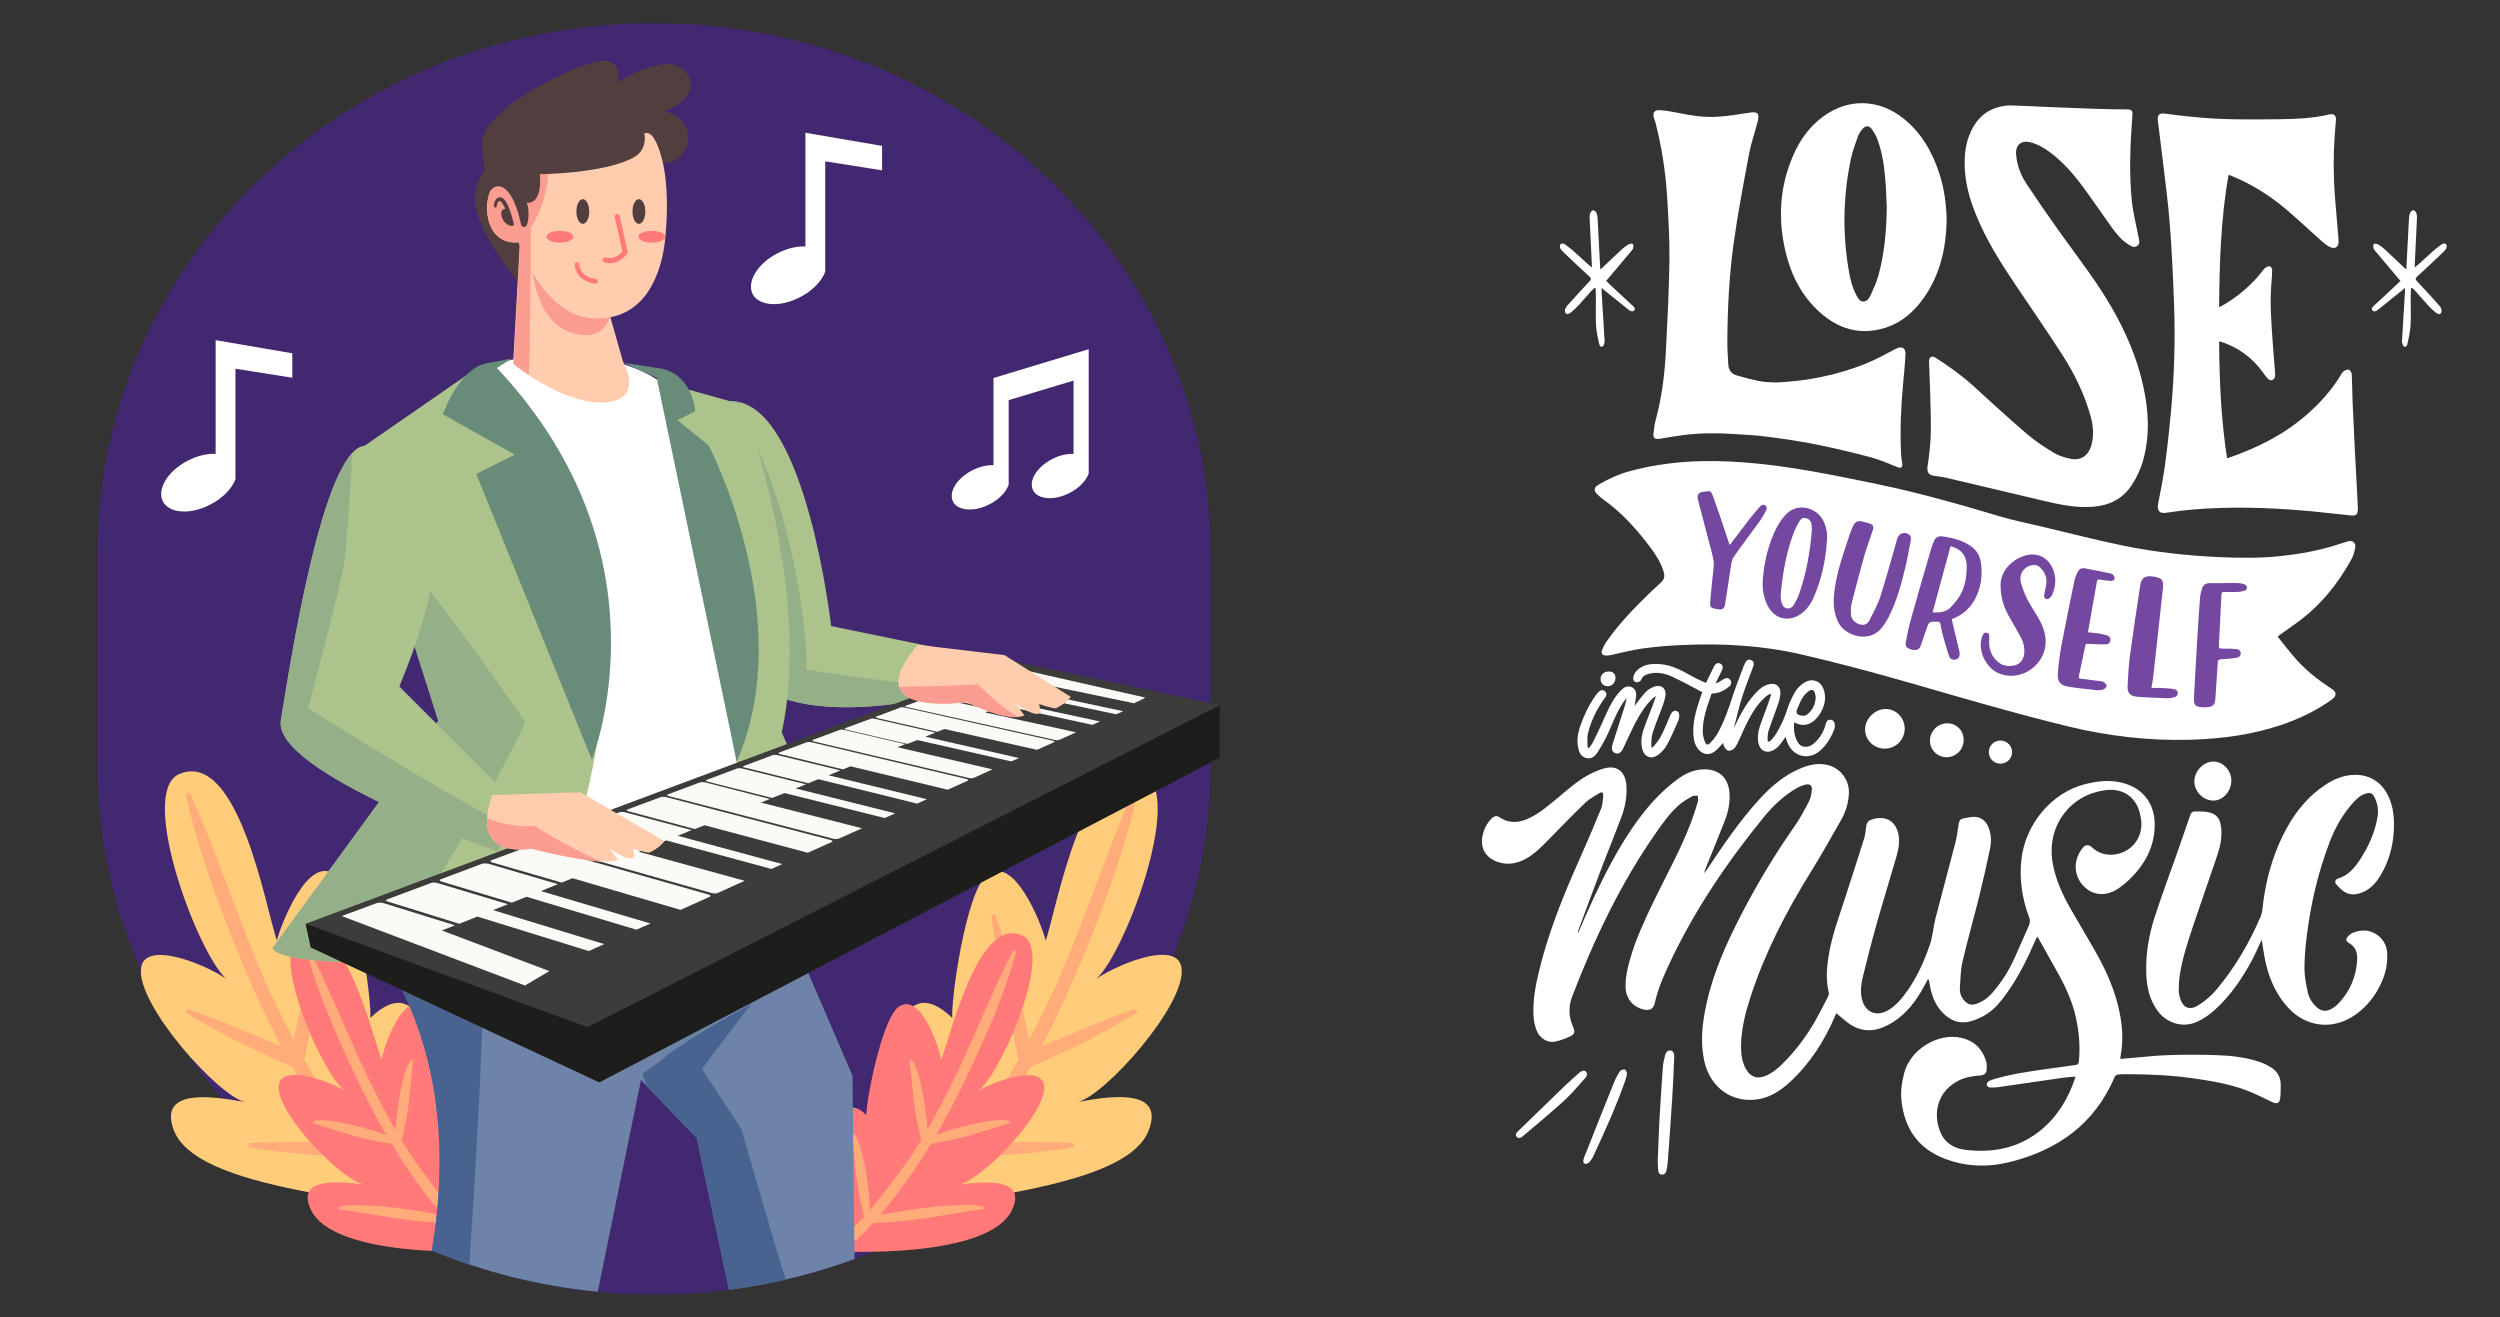 <svg width="315" height="166" viewBox="0 0 315 166" fill="none" xmlns="http://www.w3.org/2000/svg">
<rect x="0" y="0" width="315" height="166" fill="#333333" stroke="none"/>
<path d="M152.545 69.707C152.545 32.811 121.161 2.918 82.417 2.918C43.672 2.918 12.288 32.811 12.288 69.707V96.325C12.288 133.221 43.672 163.114 82.417 163.114C121.161 163.114 152.545 133.221 152.545 96.325C152.545 94.186 152.545 71.814 152.545 69.707Z" fill="#422771"/>
<path d="M108.484 154.523C114.028 150.892 141.587 150.924 144.764 142.365C146.839 136.82 139.123 138.247 135.751 138.863C139.09 138.182 149.433 126.672 148.882 122.004C148.428 118.145 139.966 121.842 137.793 123.592C141.23 121.517 149.53 99.859 144.051 97.525C136.594 94.348 133.092 114.741 131.763 118.502C131.212 116.395 127.775 107.544 124.338 110.267C121.647 112.439 119.767 126.381 119.994 128.261C113.185 121.712 111.532 133.805 112.666 138.863C113.736 143.532 102.259 154.134 108.484 154.523Z" fill="#FFCC7A"/>
<path d="M119.345 147.001C119.993 146.093 120.674 145.153 121.29 144.245C119.961 140.614 118.664 136.982 117.594 133.286C117.529 132.995 117.918 132.735 118.113 133.027C119.766 136.107 121.225 139.317 122.555 142.559C124.046 140.452 125.537 138.312 126.867 136.042C127.353 135.199 127.839 134.389 128.326 133.546C127.159 127.548 125.764 121.615 124.921 115.552C124.889 115.26 125.311 115.033 125.44 115.357C127.288 120.447 128.618 125.732 129.655 131.082C130.79 128.877 131.86 126.705 132.897 124.468C136.528 116.492 139.09 108.03 142.689 100.054C142.818 99.795 143.305 99.827 143.24 100.184C141.781 106.927 139.317 113.509 136.755 119.896C135.102 123.949 133.254 127.969 131.244 131.86C135.102 130.206 138.96 128.553 142.883 127.159C143.175 127.061 143.434 127.45 143.175 127.645C138.96 130.271 134.453 132.443 129.85 134.421C129.071 135.815 128.293 137.177 127.45 138.539C126.316 140.387 125.148 142.202 123.852 143.953C127.612 143.888 131.373 143.856 135.102 144.018C135.394 144.05 135.523 144.504 135.199 144.569C131.049 145.25 126.802 145.607 122.555 145.769C122.587 145.704 122.62 145.639 122.652 145.574C121.971 146.45 121.258 147.26 120.512 148.071C119.864 148.687 118.826 147.714 119.345 147.001Z" fill="#FFAC7A"/>
<path d="M105.663 157.667C105.663 157.667 124.792 158.737 127.581 152.318C129.396 148.168 123.398 148.946 120.804 149.27C123.431 148.881 131.795 140.484 131.568 136.885C131.374 133.902 124.727 136.399 123.009 137.631C125.732 136.172 132.963 119.896 128.877 117.918C123.268 115.162 119.767 130.66 118.6 133.481C118.275 131.827 115.973 124.921 113.218 126.867C111.078 128.423 109.068 139.057 109.165 140.516C104.204 135.199 100.216 153.226 105.663 157.667Z" fill="#FF7A79"/>
<path d="M108.873 153.29C107.738 148.46 107.9 148.006 107.349 142.883C108.063 142.429 109.392 147.13 109.619 152.447C111.045 150.794 112.569 148.751 114.028 146.774C114.774 145.769 115.422 144.731 116.071 143.661C115.001 139.057 115.163 138.538 114.612 133.545C115.293 133.092 116.525 137.404 116.849 142.364C117.627 140.97 118.373 139.576 119.118 138.149C122.231 132.184 124.533 125.829 127.613 119.831C127.71 119.636 128.099 119.701 128.034 119.928C126.64 125.051 124.5 129.979 122.231 134.777C120.934 137.566 119.507 140.322 117.984 142.98C122.814 141.262 127.418 140.646 127.289 141.489C122.425 142.948 122.004 143.304 117.303 144.115C116.362 145.671 115.39 147.195 114.352 148.654C113.347 150.048 112.18 151.572 110.883 153.096C117.984 151.702 124.468 151.442 123.982 152.318C117.076 153.388 116.395 153.712 109.975 154.133C109.392 154.782 108.776 155.43 108.16 156.014C107.382 156.792 106.15 156.792 105.307 156.079C106.247 155.884 107.479 154.814 108.873 153.29Z" fill="#FFAC7A"/>
<path d="M53.983 138.863C55.117 133.805 53.431 121.712 46.655 128.261C46.882 126.381 45.034 112.407 42.311 110.267C38.874 107.511 35.437 116.362 34.886 118.502C33.557 114.741 30.088 94.348 22.598 97.525C17.119 99.859 25.419 121.517 28.856 123.592C26.683 121.842 18.221 118.178 17.767 122.004C17.216 126.64 27.559 138.15 30.898 138.863C27.526 138.279 19.81 136.82 21.885 142.365C25.062 150.892 52.621 150.859 58.165 154.523C64.422 154.134 52.945 143.532 53.983 138.863Z" fill="#FFCC7A"/>
<path d="M46.169 148.071C45.424 147.26 44.711 146.45 44.03 145.574L44.127 145.769C39.88 145.607 35.632 145.282 31.482 144.569C31.158 144.537 31.288 144.05 31.58 144.018C35.308 143.856 39.069 143.888 42.83 143.953C41.533 142.202 40.366 140.387 39.231 138.539C38.421 137.177 37.642 135.815 36.832 134.421C32.228 132.443 27.721 130.271 23.507 127.645C23.215 127.483 23.507 127.061 23.798 127.159C27.721 128.553 31.58 130.206 35.438 131.86C33.428 127.969 31.58 123.981 29.926 119.896C27.332 113.509 24.901 106.927 23.442 100.184C23.377 99.827 23.896 99.795 23.993 100.054C27.624 108.03 30.186 116.492 33.784 124.468C34.822 126.705 35.892 128.909 37.026 131.082C38.064 125.732 39.393 120.447 41.241 115.357C41.339 115.033 41.792 115.26 41.76 115.552C40.917 121.615 39.523 127.548 38.356 133.546C38.842 134.389 39.328 135.199 39.815 136.042C41.144 138.312 42.603 140.452 44.127 142.559C45.424 139.317 46.915 136.075 48.569 133.027C48.731 132.703 49.152 132.995 49.087 133.286C47.985 137.015 46.688 140.614 45.391 144.245C46.04 145.153 46.721 146.093 47.337 147.001C47.855 147.714 46.818 148.687 46.169 148.071Z" fill="#FFAC7A"/>
<path d="M57.517 140.484C57.615 139.025 55.605 128.391 53.465 126.834C50.709 124.889 48.407 131.827 48.083 133.448C46.916 130.628 43.414 115.13 37.805 117.886C33.72 119.896 40.95 136.172 43.673 137.598C41.955 136.366 35.308 133.87 35.114 136.853C34.887 140.484 43.284 148.849 45.878 149.238C43.252 148.946 37.286 148.136 39.102 152.286C41.89 158.705 61.019 157.635 61.019 157.635C66.466 153.226 62.478 135.199 57.517 140.484Z" fill="#FF7A79"/>
<path d="M61.376 156.112C60.533 156.825 59.301 156.825 58.523 156.047C57.939 155.431 57.323 154.782 56.707 154.166C50.287 153.745 49.606 153.421 42.701 152.351C42.214 151.475 48.699 151.735 55.799 153.129C54.502 151.605 53.335 150.114 52.33 148.687C51.292 147.228 50.32 145.704 49.38 144.148C44.678 143.337 44.257 142.981 39.394 141.522C39.264 140.679 43.868 141.295 48.699 143.013C47.142 140.355 45.748 137.599 44.451 134.811C42.182 130.012 40.074 125.084 38.648 119.961C38.583 119.734 38.972 119.637 39.069 119.864C42.149 125.83 44.451 132.184 47.564 138.182C48.277 139.609 49.023 141.003 49.833 142.397C50.158 137.404 51.357 133.125 52.071 133.578C51.487 138.571 51.681 139.123 50.611 143.694C51.26 144.764 51.908 145.802 52.654 146.807C54.081 148.784 55.637 150.827 57.063 152.48C57.29 147.163 58.587 142.462 59.333 142.916C58.782 148.039 58.976 148.525 57.809 153.323C59.203 154.815 60.435 155.885 61.376 156.112Z" fill="#FFAC7A"/>
<path d="M111.143 18.384L101.481 16.73V17.378V30.477V31.061C100.444 30.996 99.179 31.287 97.98 31.903C95.451 33.2 94.056 35.502 94.835 37.059C95.645 38.582 98.336 38.744 100.8 37.448C102.389 36.637 103.556 35.405 103.978 34.238V20.329L111.143 21.464V18.384Z" fill="white"/>
<path d="M36.832 44.515L27.171 42.862V43.51V56.609V57.192C26.133 57.127 24.869 57.419 23.669 58.035C21.14 59.332 19.746 61.634 20.524 63.19C21.335 64.714 24.026 64.876 26.49 63.579C28.078 62.769 29.245 61.537 29.667 60.37V46.461L36.832 47.595V44.515Z" fill="white"/>
<path d="M125.181 47.628V48.114V58.165V58.619C124.371 58.586 123.431 58.781 122.49 59.267C120.545 60.272 119.475 62.023 120.091 63.223C120.707 64.39 122.782 64.52 124.663 63.547C125.895 62.931 126.77 61.991 127.094 61.083V50.416L135.265 47.952V56.738V57.192C134.454 57.16 133.514 57.354 132.574 57.841C130.628 58.846 129.558 60.597 130.174 61.796C130.79 62.963 132.865 63.093 134.746 62.12C135.978 61.504 136.853 60.564 137.177 59.656V47.336V46.688V43.997L125.181 47.628Z" fill="white"/>
<path d="M92.986 102.032L54.307 104.917L46.785 118.826C46.785 118.826 58.846 131.406 54.404 157.538C60.921 160.261 67.957 162.045 75.316 162.758L80.763 136.075L87.799 143.402L91.852 162.499C97.363 161.785 102.648 160.488 107.673 158.64L107.414 135.524L92.986 102.032Z" fill="#6D83A8"/>
<path d="M88.448 134.681C88.448 134.681 91.722 130.304 94.64 126.51C91.139 128.391 87.734 130.401 84.46 132.638C83.357 133.643 82.158 134.486 80.926 135.264C81.153 135.848 81.38 136.399 81.607 136.983L87.799 143.434L91.852 162.531C94.284 162.207 96.65 161.785 99.017 161.234C98.434 159.743 93.408 142.235 93.408 142.235L88.448 134.681Z" fill="#496391"/>
<path d="M59.138 159.321C59.624 151.929 60.078 144.537 60.435 137.177C60.694 131.698 60.889 126.251 61.051 120.771C61.148 117.238 61.343 113.671 61.148 110.137C61.083 109.878 61.018 109.586 60.953 109.327C60.305 107.803 59.851 106.214 59.559 104.561L54.307 104.95L46.785 118.859C46.785 118.859 58.846 131.438 54.404 157.57C55.928 158.186 57.517 158.77 59.138 159.321Z" fill="#496391"/>
<path d="M92.63 50.578C101.643 51.551 104.723 78.883 104.723 78.883L122.685 82.579L118.47 87.637C118.47 87.637 97.266 93.116 92.76 82.968C88.253 72.82 87.313 49.995 92.63 50.578Z" fill="#ACC38C"/>
<path d="M101.449 84.362C102.097 85.464 101.157 66.303 93.635 52.783C93.278 52.135 93.278 51.389 93.181 50.676C92.987 50.643 92.825 50.611 92.63 50.578C87.313 49.995 88.253 72.82 92.76 82.968C97.266 93.116 118.47 87.637 118.47 87.637L119.573 86.34C115.033 86.567 101.449 84.362 101.449 84.362Z" fill="#95AF88"/>
<path d="M78.753 46.85L93.7 51.032C93.7 51.032 102.421 74.7 98.498 92.273L108.646 115.519L76.386 120.998L69.124 52.361L78.753 46.85Z" fill="#ACC38C"/>
<path d="M69.448 44.742C80.439 44.612 84.103 48.925 84.103 48.925L94.802 106.798L54.664 108.678C54.664 108.678 56.901 91.397 56.739 90.651L47.92 56.446L61.083 46.266C63.742 45.391 66.595 44.775 69.448 44.742Z" fill="white"/>
<path d="M82.579 46.331L78.591 45.715L82.741 47.595L92.824 95.969C100.703 77.942 89.29 56.122 89.29 56.122L85.367 52.945L87.604 51.81C87.604 51.81 87.28 46.72 82.579 46.331Z" fill="#688B7A"/>
<path d="M59.592 46.72C59.592 46.72 91.3 65.655 66.951 120.156C33.978 122.976 34.367 119.41 34.367 119.41L55.247 90.814L44.548 57.128L59.592 46.72Z" fill="#ACC38C"/>
<path d="M48.309 121.225C50.546 117.756 52.848 114.287 55.053 110.818C59.105 104.399 62.964 97.849 66.206 91.008C66.076 90.846 65.979 90.652 65.849 90.49C61.861 84.751 57.744 79.077 53.496 73.501C51.486 70.972 49.444 68.475 47.336 66.043L55.215 90.846L34.367 119.41C34.367 119.41 34.141 121.452 48.309 121.225Z" fill="#95AF88"/>
<path d="M55.799 52.199L64.877 57.289L60.014 59.721L74.571 95.709C74.571 95.709 84.978 70.128 62.607 46.363L64.52 45.164C64.52 45.164 61.505 45.747 61.278 45.78C57.777 46.493 55.799 52.199 55.799 52.199Z" fill="#688B7A"/>
<path d="M59.917 24.187C59.074 29.083 66.952 37.48 66.952 37.48L71.556 36.183L74.02 17.281C73.988 17.314 61.278 16.471 59.917 24.187Z" fill="#523E3F"/>
<path d="M75.09 33.589L78.495 45.553C78.495 45.553 81.348 50.416 76.128 50.708C70.908 51 64.65 45.845 64.65 45.845L65.526 30.152C65.526 30.12 72.205 27.786 75.09 33.589Z" fill="#FFCCAE"/>
<path d="M76.905 35.599C74.83 31.449 69.026 29.439 66.886 29.795V29.828C66.886 29.828 66.043 41.013 72.917 42.148C78.461 43.056 76.905 35.599 76.905 35.599Z" fill="#FA9C90"/>
<path d="M65.364 30.542C65.364 30.542 68.25 39.847 74.864 40.106C81.478 40.398 83.358 34.141 83.78 30.412C84.201 26.684 84.882 15.336 78.495 14.428C72.108 13.553 64.035 21.334 62.381 23.052C60.598 24.933 60.89 30.963 65.364 30.542Z" fill="#FFCCAE"/>
<path d="M66.628 47.239C66.79 46.688 66.888 28.661 66.888 28.661C66.888 28.661 69.806 24.349 68.898 19.713C68.898 19.713 63.419 21.982 62.413 23.052C60.63 24.933 60.922 30.963 65.396 30.509C65.396 30.509 65.429 30.639 65.526 30.898L64.715 45.812C64.65 45.812 65.429 46.428 66.628 47.239Z" fill="#FA9C90"/>
<path d="M76.095 7.651C78.688 7.781 77.781 10.407 77.781 10.407C77.781 10.407 84.07 6.16 86.437 9.143C88.804 12.126 83.811 14.006 83.811 14.006C88.447 15.498 86.956 20.458 83.617 20.62C83.617 20.62 82.611 16.113 81.185 16.827C81.185 16.827 81.671 18.805 79.888 19.81C76.224 21.885 68.022 21.95 68.022 21.95C68.346 25.97 66.368 25.548 66.368 25.548C66.725 26.391 66.627 28.207 66.271 28.499C65.914 28.791 65.687 28.401 65.687 28.401C64.163 21.366 61.472 23.506 61.472 24.932C61.472 24.932 61.083 22.566 60.759 18.156C60.403 13.747 73.501 7.522 76.095 7.651Z" fill="#523E3F"/>
<path d="M80.504 28.207C80.952 28.207 81.314 27.51 81.314 26.651C81.314 25.791 80.952 25.094 80.504 25.094C80.056 25.094 79.693 25.791 79.693 26.651C79.693 27.51 80.056 28.207 80.504 28.207Z" fill="#523E3F"/>
<path d="M73.436 28.207C73.883 28.207 74.246 27.51 74.246 26.651C74.246 25.791 73.883 25.094 73.436 25.094C72.988 25.094 72.625 25.791 72.625 26.651C72.625 27.51 72.988 28.207 73.436 28.207Z" fill="#523E3F"/>
<path d="M78.072 27.202C78.039 27.04 77.877 26.942 77.683 26.975C77.521 27.007 77.423 27.169 77.456 27.364L78.428 31.676C78.364 31.773 78.201 31.936 78.039 32.065C77.748 32.292 77.359 32.519 76.84 32.519C76.678 32.519 76.516 32.487 76.321 32.454C76.159 32.422 75.997 32.519 75.932 32.681C75.9 32.843 75.997 33.005 76.159 33.07C76.386 33.135 76.613 33.167 76.84 33.167C77.553 33.167 78.104 32.843 78.461 32.551C78.817 32.26 79.012 31.968 79.044 31.936L79.109 31.838L78.072 27.202Z" fill="#FF7A79"/>
<path d="M75.025 35.113C74.506 35.08 74.149 34.918 73.857 34.756C73.436 34.497 73.241 34.14 73.112 33.848C73.047 33.686 73.014 33.556 73.014 33.459C73.014 33.427 73.014 33.362 73.014 33.362V33.329C73.014 33.167 72.852 33.038 72.69 33.038C72.528 33.038 72.398 33.2 72.398 33.362C72.398 33.394 72.431 33.913 72.787 34.464C72.95 34.756 73.209 35.048 73.598 35.275C73.955 35.502 74.441 35.664 75.025 35.729C75.187 35.729 75.349 35.631 75.349 35.437C75.316 35.275 75.219 35.145 75.025 35.113Z" fill="#FF7A79"/>
<path d="M62.575 26.002C62.608 25.808 62.64 25.613 62.737 25.484C62.77 25.419 62.802 25.386 62.835 25.354C62.867 25.322 62.9 25.322 62.932 25.322C62.965 25.322 63.029 25.354 63.127 25.419C63.256 25.549 63.451 25.84 63.678 26.294C63.678 26.294 63.159 26.327 63.159 26.813C63.127 27.721 63.84 28.499 64.585 28.466C64.683 28.466 64.748 28.337 64.748 28.207C64.456 26.975 64.164 26.165 63.872 25.646C63.743 25.386 63.581 25.192 63.451 25.062C63.321 24.933 63.159 24.868 62.965 24.868C62.835 24.868 62.737 24.9 62.64 24.965C62.511 25.062 62.413 25.224 62.348 25.386C62.284 25.549 62.251 25.743 62.219 25.905C62.219 26.002 62.284 26.132 62.413 26.132C62.478 26.197 62.575 26.132 62.575 26.002Z" fill="#523E3F"/>
<path d="M70.551 30.574C71.482 30.574 72.237 30.24 72.237 29.828C72.237 29.416 71.482 29.082 70.551 29.082C69.62 29.082 68.865 29.416 68.865 29.828C68.865 30.24 69.62 30.574 70.551 30.574Z" fill="#FF7A79"/>
<path d="M82.125 30.574C83.056 30.574 83.811 30.24 83.811 29.828C83.811 29.416 83.056 29.082 82.125 29.082C81.194 29.082 80.439 29.416 80.439 29.828C80.439 30.24 81.194 30.574 82.125 30.574Z" fill="#FF7A79"/>
<path d="M46.072 56.155C51.422 56.155 60.727 61.44 50.319 86.502L65.817 101.999L62.737 107.219C62.737 107.219 34.336 97.298 35.406 90.716C36.475 84.2 40.723 56.155 46.072 56.155Z" fill="#ACC38C"/>
<path d="M38.81 89.225C38.81 89.225 42.765 74.733 43.478 70.258C43.803 66.497 44.062 62.736 44.289 58.975C44.289 58.359 44.322 57.743 44.354 57.127C39.815 62.023 36.346 84.945 35.373 90.781C34.271 97.331 62.705 107.284 62.705 107.284L64.585 104.107C60.922 103.134 38.81 89.225 38.81 89.225Z" fill="#95AF88"/>
<path d="M38.518 116.395L39.166 119.377L75.511 136.367L153.712 95.45V88.836L127.321 83.227L38.518 116.395Z" fill="#3C3C3B"/>
<path d="M38.518 116.395L39.166 119.377L75.511 136.366L153.712 95.45V88.836L74.019 129.428L38.518 116.395Z" fill="#1D1D1B"/>
<path d="M126.964 84.102L124.402 85.075C124.305 85.108 124.402 85.172 124.597 85.237L131.73 86.729L132.443 86.437L142.883 88.609C142.883 88.609 144.342 87.928 144.309 87.896L127.58 84.102C127.32 84.07 127.061 84.07 126.964 84.102Z" fill="#FCFAF7"/>
<path d="M130.401 87.247L131.503 86.793L124.37 85.302C124.143 85.269 123.884 85.237 123.787 85.302L121.096 86.307C120.998 86.339 121.063 86.404 121.29 86.469L128.52 88.025L129.46 87.636L140.646 90.003L141.521 89.614L130.401 87.247Z" fill="#FCFAF7"/>
<path d="M128.294 88.09L121.064 86.534C120.837 86.501 120.578 86.469 120.448 86.534L117.66 87.571C117.53 87.603 117.627 87.701 117.854 87.733L125.182 89.322L126.316 88.868L137.632 91.332L138.604 90.91L127.321 88.479L128.294 88.09Z" fill="#FCFAF7"/>
<path d="M135.589 92.273L124.144 89.776L124.955 89.452L117.627 87.864C117.4 87.799 117.141 87.799 117.011 87.864L114.093 88.933C113.964 88.966 114.061 89.063 114.288 89.096L132.833 93.213C133.092 93.278 133.352 93.278 133.482 93.213L135.589 92.273Z" fill="#FCFAF7"/>
<path d="M130.661 94.478L132.833 93.505C132.93 93.44 132.833 93.375 132.574 93.31L114.028 89.16C113.801 89.096 113.509 89.096 113.412 89.16L110.397 90.295C110.267 90.328 110.365 90.425 110.591 90.49L118.113 92.208L118.989 91.852L130.661 94.478Z" fill="#FCFAF7"/>
<path d="M127.419 95.936L128.391 95.515L116.59 92.824L117.854 92.305L110.3 90.587C110.073 90.522 109.781 90.522 109.651 90.587L106.474 91.754C106.344 91.786 106.442 91.884 106.669 91.948L114.32 93.732L115.585 93.245L127.419 95.936Z" fill="#FCFAF7"/>
<path d="M102.616 93.44L122.004 98.012C122.263 98.077 122.588 98.077 122.685 98.012L125.052 96.942L113.088 94.153L114.061 93.764L106.409 91.981C106.182 91.916 105.89 91.916 105.761 91.981L102.454 93.213C102.292 93.311 102.356 93.408 102.616 93.44Z" fill="#FCFAF7"/>
<path d="M119.41 99.503L121.939 98.368C122.068 98.303 121.971 98.206 121.712 98.141L102.291 93.537C102.064 93.473 101.74 93.473 101.61 93.537L98.141 94.834C98.011 94.899 98.076 94.964 98.335 95.029L106.214 96.942L107.154 96.553L119.41 99.503Z" fill="#FCFAF7"/>
<path d="M115.552 101.254L116.784 100.703L104.399 97.687L105.89 97.071L98.012 95.159C97.785 95.094 97.461 95.094 97.331 95.159L93.7 96.52C93.537 96.585 93.635 96.682 93.862 96.715L101.838 98.692L103.102 98.174L115.552 101.254Z" fill="#FCFAF7"/>
<path d="M111.467 103.07L112.796 102.486L100.249 99.341L101.546 98.822L93.537 96.844C93.278 96.78 92.986 96.78 92.824 96.844L89.031 98.271C88.869 98.336 88.933 98.433 89.193 98.498L97.298 100.541L98.855 99.925L111.467 103.07Z" fill="#FCFAF7"/>
<path d="M84.297 100.313L104.918 105.663C105.177 105.728 105.534 105.728 105.696 105.663L108.614 104.366L95.872 101.124L97.007 100.67L88.901 98.595C88.642 98.53 88.318 98.53 88.156 98.595L84.168 100.086C83.973 100.151 84.038 100.249 84.297 100.313Z" fill="#FCFAF7"/>
<path d="M101.773 107.446L104.821 106.084C104.983 106.019 104.886 105.89 104.594 105.825L83.974 100.443C83.714 100.378 83.39 100.378 83.228 100.443L79.045 101.999C78.883 102.064 78.948 102.161 79.207 102.226L87.54 104.463L88.772 103.977L101.773 107.446Z" fill="#FCFAF7"/>
<path d="M97.201 109.489L98.562 108.873L85.399 105.307L87.15 104.593L78.785 102.356C78.526 102.291 78.169 102.291 78.007 102.356L73.597 104.01C73.403 104.075 73.468 104.204 73.727 104.269L82.189 106.604L83.94 105.89L97.201 109.489Z" fill="#FCFAF7"/>
<path d="M68.021 106.409L89.614 112.504C89.906 112.601 90.295 112.601 90.457 112.504L93.829 110.98L80.471 107.317L81.833 106.765L73.338 104.431C73.079 104.366 72.722 104.366 72.528 104.431L67.891 106.182C67.697 106.214 67.762 106.344 68.021 106.409Z" fill="#FCFAF7"/>
<path d="M85.756 114.644L89.42 112.991C89.615 112.893 89.517 112.764 89.225 112.699L67.633 106.571C67.373 106.506 67.017 106.506 66.822 106.571L61.926 108.387C61.732 108.452 61.764 108.581 62.056 108.679L70.778 111.207L72.139 110.656L85.756 114.644Z" fill="#FCFAF7"/>
<path d="M80.18 117.141L81.963 116.362L68.151 112.277L70.291 111.402L61.57 108.841C61.31 108.776 60.921 108.776 60.727 108.841L55.539 110.786C55.312 110.851 55.377 110.98 55.636 111.078L64.488 113.736L66.336 112.991L80.18 117.141Z" fill="#FCFAF7"/>
<path d="M74.182 119.832L76.127 118.956L62.121 114.676L64.001 113.931L55.15 111.272C54.891 111.175 54.502 111.175 54.275 111.272L48.795 113.315C48.569 113.412 48.601 113.542 48.893 113.607L57.873 116.395L60.143 115.487L74.182 119.832Z" fill="#FCFAF7"/>
<path d="M57.322 116.589L48.341 113.8C48.082 113.703 47.66 113.703 47.434 113.8L43.057 115.422L66.141 124.175L69.221 122.36L55.669 117.237L57.322 116.589Z" fill="#FCFAF7"/>
<path d="M126.576 82.546L115.649 81.249C107.674 90.555 121.777 88.447 121.777 88.447C121.777 88.447 127.062 91.106 129.072 90.133L128.002 88.707C128.002 88.707 130.661 90.619 131.147 89.712L130.92 88.707C130.92 88.707 132.801 89.355 133.06 89.225C133.903 88.836 134.584 88.285 134.908 87.799L126.576 82.546Z" fill="#FFCCAE"/>
<path d="M123.43 86.437C123.365 86.372 123.3 86.307 123.268 86.242C120.091 86.437 116.913 86.437 113.736 86.534C113.606 86.534 113.444 86.534 113.314 86.534C114.222 89.582 121.809 88.479 121.809 88.479C121.809 88.479 125.991 90.587 128.326 90.36C126.51 89.29 124.889 87.896 123.43 86.437Z" fill="#FA9C90"/>
<path d="M62.024 100.183L73.144 99.827L83.714 105.987C83.39 106.473 82.677 107.024 81.866 107.413C81.607 107.543 79.726 106.895 79.726 106.895L79.953 107.9C79.467 108.808 76.808 106.895 76.808 106.895L77.878 108.321C75.868 109.294 66.952 106.927 66.952 106.927C66.952 106.927 59.041 108.516 62.024 100.183Z" fill="#FFCCAE"/>
<path d="M68.216 104.625C67.957 104.463 67.73 104.301 67.503 104.107C65.752 104.171 64.001 103.977 62.412 103.491C62.023 103.361 61.699 103.199 61.375 103.037C61.018 108.127 66.951 106.927 66.951 106.927C66.951 106.927 72.366 108.354 75.705 108.548C73.144 107.414 70.647 106.084 68.216 104.625Z" fill="#FA9C90"/>
<g clip-path="url(#clip0_2756_150)">
<path d="M200.585 33.697C200.559 33.116 200.54 32.626 200.516 32.137C200.444 30.66 200.368 29.184 200.303 27.707C200.291 27.44 200.277 27.157 200.349 26.906C200.399 26.735 200.592 26.495 200.731 26.488C200.877 26.481 201.109 26.686 201.172 26.848C201.275 27.117 201.294 27.426 201.31 27.72C201.417 29.679 201.514 31.638 201.615 33.598C201.62 33.687 201.632 33.775 201.65 33.952C201.809 33.81 201.914 33.72 202.015 33.625C202.825 32.858 203.627 32.083 204.449 31.329C204.694 31.104 204.98 30.915 205.274 30.757C205.401 30.689 205.684 30.68 205.738 30.756C205.824 30.877 205.808 31.099 205.773 31.264C205.744 31.399 205.635 31.524 205.541 31.636C204.626 32.728 203.707 33.816 202.788 34.904C202.66 35.056 202.529 35.205 202.367 35.394C202.818 35.819 203.243 36.225 203.673 36.625C204.333 37.238 204.999 37.844 205.655 38.461C205.835 38.63 206.115 38.838 205.913 39.096C205.709 39.355 205.404 39.192 205.193 39.025C204.183 38.224 203.185 37.408 202.183 36.597C202.084 36.516 201.989 36.43 201.805 36.272C201.805 36.524 201.798 36.664 201.806 36.804C201.922 38.722 202.04 40.639 202.156 42.557C202.168 42.758 202.207 42.967 202.168 43.159C202.129 43.346 202.043 43.623 201.912 43.669C201.623 43.77 201.522 43.472 201.477 43.261C201.337 42.606 201.19 41.948 201.124 41.283C200.994 39.959 201.15 37.73 201.049 36.404C201.045 36.356 201.021 36.31 201.006 36.263C200.951 36.217 200.722 36.441 200.613 36.549C199.965 37.193 197.852 39.936 197.364 39.541C197.085 39.315 197.132 38.896 197.517 38.462C198.428 37.438 199.356 36.429 200.293 35.429C200.511 35.196 200.51 35.069 200.272 34.851C199.211 33.88 198.167 32.892 197.123 31.902C196.929 31.718 196.723 31.524 196.602 31.293C196.528 31.151 196.542 30.885 196.634 30.759C196.696 30.674 197.011 30.663 197.126 30.743C197.564 31.05 197.979 31.395 198.382 31.748C199.009 32.297 199.619 32.866 200.238 33.424C200.323 33.501 200.418 33.567 200.585 33.697Z" fill="white"/>
<path d="M304.246 33.697C304.271 33.116 304.291 32.626 304.315 32.137C304.386 30.66 304.463 29.184 304.528 27.707C304.54 27.44 304.554 27.157 304.481 26.906C304.431 26.735 304.239 26.495 304.1 26.488C303.953 26.481 303.721 26.686 303.659 26.848C303.555 27.117 303.536 27.426 303.52 27.72C303.413 29.679 303.317 31.638 303.216 33.598C303.211 33.687 303.198 33.775 303.181 33.952C303.022 33.81 302.917 33.72 302.816 33.625C302.005 32.858 301.203 32.083 300.382 31.329C300.137 31.104 299.851 30.915 299.557 30.757C299.429 30.689 299.147 30.68 299.093 30.756C299.007 30.877 299.022 31.099 299.058 31.264C299.087 31.399 299.195 31.524 299.29 31.636C300.205 32.728 301.124 33.816 302.043 34.904C302.171 35.056 302.302 35.205 302.464 35.394C302.013 35.819 301.588 36.225 301.158 36.625C300.498 37.238 299.831 37.844 299.176 38.461C298.996 38.63 298.716 38.838 298.918 39.096C299.122 39.355 299.427 39.192 299.637 39.025C300.647 38.224 301.645 37.408 302.647 36.597C302.747 36.516 302.842 36.43 303.026 36.272C303.026 36.524 303.033 36.664 303.025 36.804C302.909 38.722 302.791 40.639 302.675 42.557C302.662 42.758 302.623 42.967 302.663 43.159C302.701 43.346 302.787 43.623 302.919 43.669C303.208 43.77 303.309 43.472 303.354 43.261C303.494 42.606 303.641 41.948 303.706 41.283C303.837 39.959 303.681 37.73 303.782 36.404C303.786 36.356 303.81 36.31 303.825 36.263C303.88 36.217 304.109 36.441 304.218 36.549C304.866 37.193 306.978 39.936 307.467 39.541C307.745 39.315 307.699 38.896 307.313 38.462C306.403 37.438 305.475 36.429 304.537 35.429C304.319 35.196 304.321 35.069 304.559 34.851C305.62 33.88 306.664 32.892 307.708 31.902C307.902 31.718 308.108 31.524 308.228 31.293C308.303 31.151 308.288 30.885 308.197 30.759C308.134 30.674 307.82 30.663 307.705 30.743C307.266 31.05 306.852 31.395 306.448 31.748C305.822 32.297 305.212 32.866 304.593 33.424C304.507 33.501 304.412 33.567 304.246 33.697Z" fill="white"/>
<path d="M209.085 141.158C209.237 138.749 209.356 136.661 209.507 134.575C209.545 134.057 209.658 133.54 209.782 133.033C209.907 132.524 210.145 132.323 210.469 132.358C210.783 132.391 210.969 132.662 210.949 133.174C210.885 134.817 210.821 136.461 210.717 138.102C210.545 140.825 210.346 143.547 210.15 146.269C210.12 146.674 210.059 147.08 209.978 147.479C209.922 147.756 209.759 148.002 209.424 148C209.069 147.997 208.952 147.718 208.928 147.445C208.886 146.976 208.864 146.503 208.881 146.033C208.943 144.301 209.025 142.568 209.085 141.158Z" fill="white"/>
<path d="M204.847 134.867C204.992 135.054 205.026 135.301 204.965 135.526C204.896 135.778 204.835 136.004 204.757 136.225C203.615 139.465 202.187 142.596 200.738 145.72C200.657 145.893 200.205 146.782 199.704 146.639C199.204 146.497 199.774 145.404 199.863 145.178C201.021 142.258 202.176 139.338 203.35 136.425C203.55 135.928 203.806 135.445 204.099 134.992C204.196 134.843 204.511 134.723 204.694 134.755C204.751 134.764 204.801 134.808 204.847 134.867Z" fill="white"/>
<path d="M199.964 135.413C199.918 135.631 199.787 135.781 199.626 135.958C198.785 136.884 197.989 137.858 197.063 138.701C195.407 140.208 193.672 141.637 191.961 143.089C191.73 143.286 191.441 143.567 191.127 143.258C190.814 142.949 191.119 142.682 191.335 142.471C193.282 140.571 195.236 138.677 197.198 136.791C197.782 136.229 198.397 135.695 199.007 135.158C199.121 135.057 199.27 134.975 199.419 134.931C199.716 134.842 199.961 135.028 199.964 135.413Z" fill="white"/>
<path d="M239.993 91.818C239.989 93.206 238.866 94.328 237.477 94.33C236.105 94.332 234.989 93.234 234.998 91.892C235.008 90.548 236.254 89.324 237.606 89.332C238.926 89.339 239.997 90.455 239.993 91.818Z" fill="white"/>
<path d="M247.421 93.212C247.423 94.433 246.464 95.412 245.27 95.409C244.102 95.406 243.167 94.471 243.172 93.312C243.177 92.13 244.176 91.138 245.362 91.135C246.516 91.132 247.42 92.045 247.421 93.212Z" fill="white"/>
<path d="M252.045 96.222C251.231 96.218 250.586 95.568 250.591 94.756C250.596 93.943 251.246 93.306 252.064 93.31C252.873 93.314 253.529 93.974 253.522 94.776C253.516 95.585 252.861 96.226 252.045 96.222Z" fill="white"/>
<path d="M286.99 80.228C287.657 81.054 288.299 81.878 288.97 82.677C290.34 84.308 291.983 85.622 293.767 86.771C294.45 87.211 294.454 87.688 293.774 88.172C291.989 89.441 290.054 90.404 287.988 91.147C284.071 92.555 280.025 93.098 275.886 93.209C270.678 93.349 265.576 92.744 260.512 91.51C253.838 89.883 247.257 87.943 240.66 86.047C236.117 84.742 231.545 83.518 226.941 82.453C222.046 81.32 217.047 81.051 212.031 81.267C210.341 81.34 208.649 81.48 206.974 81.706C205.647 81.886 204.344 82.246 203.029 82.521C202.82 82.565 202.604 82.595 202.391 82.601C201.927 82.613 201.692 82.33 201.861 81.902C202.017 81.507 202.222 81.119 202.467 80.772C203.782 78.91 205.308 77.229 206.929 75.633C207.705 74.87 208.483 74.106 209.292 73.379C209.702 73.009 209.778 72.609 209.639 72.113C209.31 70.939 208.661 69.933 207.943 68.974C206.244 66.705 204.366 64.608 202.04 62.951C201.778 62.765 201.538 62.545 201.3 62.327C200.767 61.836 200.806 61.419 201.44 61.049C202.663 60.336 203.942 59.75 205.314 59.376C210.056 58.081 214.873 57.89 219.75 58.261C225.397 58.69 230.92 59.838 236.447 60.981C241.675 62.062 246.805 63.511 251.915 65.045C253.674 65.573 255.486 65.928 257.275 66.353C260.673 67.159 264.056 68.038 267.475 68.739C271.492 69.562 275.565 70.019 279.669 70.199C282.253 70.312 284.835 70.345 287.401 70.062C289.83 69.795 292.242 69.369 294.577 68.602C294.986 68.468 295.397 68.343 295.808 68.217C296.409 68.034 296.867 68.376 296.757 68.994C296.666 69.502 296.522 70.028 296.275 70.476C294.548 73.627 292.319 76.357 289.387 78.474C288.679 78.986 287.964 79.487 287.253 79.996C287.179 80.048 287.116 80.115 286.99 80.228Z" fill="white"/>
<path d="M245.914 78.026C246.226 79.328 246.529 80.58 246.826 81.833C246.869 82.015 246.912 82.202 246.917 82.388C246.927 82.75 246.766 83.018 246.396 83.101C246.037 83.182 245.747 83.056 245.604 82.711C245.481 82.414 245.4 82.1 245.308 81.792C245.142 81.239 244.971 80.687 244.824 80.129C244.694 79.638 244.578 79.141 244.49 78.641C244.448 78.407 244.363 78.333 244.127 78.331C243.038 78.324 243.042 78.319 242.699 79.356C242.479 80.019 242.257 80.681 242.015 81.337C241.816 81.876 241.501 82 240.841 81.844C240.284 81.712 240.033 81.439 240.13 80.916C240.304 79.967 240.497 79.017 240.758 78.088C241.609 75.048 242.491 72.016 243.369 68.984C243.45 68.702 243.589 68.437 243.695 68.162C243.878 67.681 244.254 67.519 244.725 67.582C245.96 67.748 247.161 68.047 248.218 68.736C249.023 69.26 249.498 70.025 249.614 70.993C249.813 72.639 249.581 74.211 248.749 75.664C248.156 76.701 247.29 77.444 246.185 77.904C246.087 77.945 245.992 77.991 245.914 78.026ZM243.505 77.169C244.324 77.186 245.159 77.18 245.795 76.513C246.144 76.146 246.475 75.754 246.761 75.337C247.568 74.162 247.79 72.809 247.806 71.427C247.821 70.009 247.107 69.156 245.767 68.821C245.015 71.597 244.263 74.373 243.505 77.169Z" fill="#7447A0"/>
<path d="M231.044 75.573C231.129 73.958 231.481 72.291 231.984 70.655C232.344 69.487 232.739 68.33 233.119 67.168C233.161 67.041 233.21 66.915 233.261 66.791C233.76 65.581 233.955 65.487 235.202 65.858C235.292 65.885 235.382 65.911 235.473 65.933C235.97 66.05 236.135 66.291 235.978 66.782C235.642 67.831 235.236 68.859 234.936 69.917C234.356 71.957 233.81 74.007 233.296 76.065C233.178 76.534 233.196 77.054 233.238 77.544C233.302 78.289 234.333 78.93 235.031 78.672C235.225 78.6 235.427 78.41 235.519 78.223C236.01 77.224 236.576 76.244 236.913 75.192C237.688 72.777 238.35 70.326 239.046 67.885C239.234 67.225 239.903 66.949 240.486 67.326C240.745 67.493 240.823 67.736 240.766 68.025C240.531 69.223 240.333 70.43 240.046 71.615C239.527 73.758 238.932 75.882 237.914 77.855C237.694 78.282 237.422 78.69 237.127 79.07C235.507 81.151 232.498 80.067 231.677 78.513C231.205 77.618 231.039 76.668 231.044 75.573Z" fill="#7447A0"/>
<path d="M230.199 68.06C230.021 70.692 229.505 73.014 228.542 75.228C228.151 76.129 227.607 76.919 226.756 77.458C225.277 78.396 223.617 77.962 222.78 76.422C222.145 75.255 222.015 73.986 222.137 72.705C222.344 70.525 222.866 68.412 223.873 66.456C224.193 65.834 224.621 65.236 225.113 64.74C226.523 63.32 228.946 63.921 229.777 65.692C230.164 66.518 230.27 67.387 230.199 68.06ZM228.293 66.814C228.284 66.653 228.293 66.328 228.24 66.013C228.173 65.622 227.919 65.37 227.523 65.284C227.134 65.201 226.873 65.395 226.698 65.715C226.491 66.091 226.277 66.466 226.117 66.863C225.109 69.365 224.664 71.997 224.386 74.662C224.346 75.043 224.368 75.447 224.449 75.822C224.531 76.204 224.73 76.576 225.17 76.656C225.604 76.736 225.891 76.447 226.083 76.118C226.319 75.716 226.529 75.288 226.684 74.848C227.579 72.299 228.061 69.664 228.293 66.814Z" fill="#7447A0"/>
<path d="M250.63 80.674C250.595 81.521 250.787 82.307 251.319 82.977C251.933 83.748 252.749 84.048 253.717 83.868C254.47 83.728 254.938 83.194 255.04 82.436C255.146 81.644 254.961 80.91 254.585 80.224C254.093 79.329 253.577 78.447 253.074 77.559C252.418 76.401 252.103 75.161 252.069 73.826C252.007 71.353 254.603 69.688 256.394 69.878C257.575 70.004 258.509 70.898 258.847 72.231C259.075 73.128 258.953 73.99 258.623 74.835C258.599 74.898 258.567 74.958 258.534 75.016C258.325 75.386 257.997 75.583 257.768 75.445C257.431 75.244 257.576 74.931 257.627 74.648C257.704 74.214 257.837 73.783 257.856 73.346C257.889 72.54 257.506 71.888 256.911 71.381C256.742 71.237 256.438 71.166 256.208 71.189C255.087 71.302 254.355 72.268 254.626 73.359C254.809 74.094 255.097 74.815 255.434 75.495C255.809 76.251 256.3 76.948 256.729 77.677C257.257 78.576 257.681 79.509 257.745 80.576C257.933 83.734 254.605 86.082 251.756 84.794C250.195 84.089 249.226 82.002 249.695 80.356C249.702 80.33 249.709 80.304 249.72 80.279C249.839 79.993 249.943 79.642 250.345 79.731C250.707 79.811 250.651 80.152 250.647 80.432C250.646 80.513 250.636 80.593 250.63 80.674Z" fill="#7447A0"/>
<path d="M263.096 79.67C263.535 79.715 263.96 79.742 264.38 79.807C264.75 79.864 265.12 79.942 265.476 80.054C265.769 80.146 265.944 80.37 265.902 80.702C265.862 81.022 265.634 81.188 265.348 81.19C264.611 81.193 263.873 81.174 263.139 81.123C262.89 81.106 262.782 81.123 262.729 81.393C262.479 82.658 262.216 83.92 261.938 85.179C261.868 85.497 262.04 85.505 262.259 85.531C263.071 85.625 263.883 85.723 264.694 85.829C264.838 85.848 265.008 85.879 265.109 85.969C265.256 86.098 265.465 86.308 265.439 86.444C265.406 86.614 265.186 86.821 265.006 86.876C264.718 86.963 264.39 86.984 264.088 86.951C262.9 86.824 261.708 86.706 260.532 86.505C259.608 86.347 259.212 85.854 259.282 84.921C259.374 83.717 259.519 82.512 259.742 81.327C260.253 78.596 260.819 75.874 261.38 73.153C261.452 72.802 261.608 72.465 261.753 72.134C261.921 71.748 262.242 71.533 262.657 71.607C263.752 71.802 264.841 72.031 265.93 72.255C266.045 72.278 266.189 72.326 266.249 72.412C266.355 72.562 266.485 72.764 266.457 72.917C266.435 73.038 266.188 73.207 266.047 73.201C265.553 73.179 265.059 73.104 264.57 73.022C264.349 72.984 264.254 73.024 264.214 73.255C263.85 75.332 263.478 77.407 263.109 79.483C263.1 79.534 263.101 79.586 263.096 79.67Z" fill="#7447A0"/>
<path d="M271.077 86.68C271.477 86.68 271.823 86.667 272.168 86.682C272.664 86.704 273.161 86.724 273.653 86.783C274.185 86.847 274.426 87.045 274.398 87.358C274.357 87.819 273.975 87.859 273.633 87.928C273.476 87.96 273.312 87.986 273.153 87.979C271.828 87.921 270.498 87.899 269.179 87.776C268.373 87.701 268.037 87.267 268.077 86.459C268.142 85.159 268.21 83.854 268.381 82.565C268.771 79.651 269.22 76.744 269.654 73.835C269.792 72.909 270.154 72.422 271.458 72.667C272.439 72.851 272.637 73.121 272.531 74.128C272.253 76.772 271.952 79.414 271.66 82.057C271.535 83.191 271.417 84.326 271.284 85.46C271.24 85.831 271.161 86.197 271.077 86.68Z" fill="#7447A0"/>
<path d="M280.306 73.464C280.884 73.464 281.463 73.446 282.04 73.471C282.317 73.483 282.604 73.544 282.859 73.649C282.987 73.702 283.128 73.904 283.127 74.037C283.125 74.17 282.977 74.373 282.849 74.418C282.563 74.518 282.25 74.573 281.945 74.585C281.382 74.608 280.816 74.591 280.252 74.583C280.033 74.58 279.913 74.621 279.901 74.89C279.808 76.971 279.7 79.05 279.591 81.13C279.559 81.73 279.551 81.723 280.157 81.727C280.679 81.731 281.204 81.73 281.724 81.775C282.026 81.801 282.319 81.936 282.332 82.306C282.345 82.673 282.066 82.844 281.767 82.887C281.132 82.979 280.489 83.039 279.848 83.069C279.555 83.082 279.455 83.163 279.438 83.458C279.352 84.961 279.25 86.463 279.143 87.965C279.079 88.844 278.855 89.056 277.973 89.121C277.933 89.124 277.893 89.126 277.853 89.126C276.491 89.126 276.391 88.81 276.446 87.749C276.571 85.32 276.71 82.891 276.856 80.464C276.962 78.719 277.08 76.976 277.214 75.234C277.241 74.877 277.347 74.522 277.447 74.176C277.577 73.722 277.906 73.486 278.372 73.475C279.016 73.462 279.661 73.472 280.306 73.472C280.306 73.469 280.306 73.466 280.306 73.464Z" fill="#7447A0"/>
<path d="M217.948 68.677C218.859 67.478 219.703 66.35 220.566 65.237C220.936 64.76 221.336 64.306 221.738 63.856C221.913 63.661 222.142 63.498 222.411 63.678C222.7 63.872 222.626 64.158 222.492 64.4C222.238 64.856 221.98 65.316 221.674 65.739C220.597 67.231 219.47 68.688 218.43 70.205C218.172 70.582 218.136 71.131 218.058 71.611C217.813 73.108 217.609 74.612 217.364 76.109C217.263 76.727 217.066 76.843 216.443 76.768C216.297 76.75 216.155 76.707 216.009 76.683C215.628 76.619 215.437 76.398 215.47 76.012C215.551 75.063 215.637 74.114 215.731 73.166C215.797 72.485 215.918 71.807 215.939 71.125C215.951 70.705 215.854 70.273 215.747 69.861C215.164 67.599 214.56 65.343 213.972 63.082C213.916 62.866 213.849 62.603 213.921 62.413C214.134 61.858 214.705 62.011 215.135 61.901C215.437 61.824 215.647 61.996 215.751 62.289C216.091 63.251 216.44 64.209 216.77 65.174C217.104 66.152 217.419 67.137 217.744 68.118C217.798 68.279 217.861 68.438 217.948 68.677Z" fill="#7447A0"/>
<path d="M280.797 22.025C279.814 27.558 279.664 33.083 279.605 38.7C279.861 38.572 280.053 38.49 280.231 38.383C282.063 37.292 283.656 35.928 284.987 34.259C285.129 34.08 285.253 33.871 285.433 33.742C285.598 33.625 285.853 33.508 286.02 33.557C286.155 33.597 286.299 33.885 286.297 34.06C286.289 34.704 286.223 35.347 286.175 35.99C286.003 38.304 286.191 40.611 286.345 42.917C286.438 44.297 286.56 45.676 286.666 47.056C286.675 47.176 286.675 47.3 286.654 47.417C286.57 47.907 286.114 48.079 285.761 47.731C285.514 47.489 285.32 47.192 285.116 46.909C283.759 45.023 281.966 43.741 279.758 43.031C279.735 43.024 279.706 43.035 279.61 43.044C279.639 47.948 279.854 52.841 280.608 57.718C280.689 57.705 280.756 57.703 280.816 57.682C284.469 56.422 287.869 54.712 290.787 52.126C292.377 50.716 293.78 49.155 294.889 47.338C295.008 47.143 295.118 46.917 295.293 46.791C295.48 46.657 295.779 46.514 295.956 46.578C296.13 46.64 296.309 46.951 296.32 47.162C296.383 48.343 296.38 49.527 296.429 50.708C296.511 52.695 296.609 54.681 296.71 56.667C296.831 59.041 296.961 61.416 297.087 63.79C297.092 63.884 297.092 63.978 297.091 64.072C297.082 64.844 296.915 65.019 296.156 64.942C294.472 64.774 292.793 64.558 291.108 64.406C287.411 64.072 283.707 63.891 279.994 63.995C277.641 64.062 275.298 64.234 272.97 64.604C272.06 64.749 271.754 64.33 271.933 63.433C272.264 61.775 272.584 60.112 272.811 58.438C273.104 56.282 273.333 54.116 273.534 51.95C273.964 47.34 274.101 42.719 273.925 38.093C273.799 34.777 273.645 31.459 273.387 28.151C273.173 25.407 272.797 22.676 272.479 19.94C272.294 18.353 272.073 16.769 271.886 15.182C271.8 14.45 272.116 14.218 272.828 14.322C274.023 14.495 275.225 14.619 276.426 14.742C280.071 15.115 283.729 15.065 287.383 15.018C289.422 14.991 291.465 14.899 293.466 14.423C294.086 14.275 294.387 14.552 294.325 15.199C294.078 17.745 293.98 20.298 294.088 22.851C294.17 24.782 294.372 26.708 294.523 28.637C294.569 29.226 294.647 29.814 294.667 30.404C294.691 31.121 294.184 31.449 293.544 31.112C293.157 30.908 292.801 30.627 292.471 30.335C290.914 28.953 289.413 27.504 287.811 26.176C285.827 24.532 283.648 23.176 281.252 22.195C281.105 22.136 280.955 22.084 280.797 22.025Z" fill="white"/>
<path d="M267.927 13.783C268.645 13.781 268.727 13.92 268.675 14.618C268.414 18.173 268.245 21.734 268.606 25.287C268.763 26.831 269.169 28.35 269.457 29.881C269.53 30.271 269.698 30.707 269.278 30.992C268.87 31.269 268.502 31.001 268.163 30.788C267.303 30.249 266.672 29.474 266.09 28.666C264.873 26.975 263.709 25.245 262.472 23.57C261.28 21.955 259.966 20.442 258.348 19.227C257.581 18.651 256.76 18.167 255.817 17.928C254.719 17.65 253.953 18.246 254.025 19.378C254.113 20.748 254.589 22.024 255.334 23.151C256.862 25.458 258.441 27.733 260.059 29.978C262.164 32.901 264.368 35.753 266.157 38.892C267.897 41.948 269.279 45.149 270.037 48.589C270.732 51.748 270.916 54.923 270.008 58.086C269.698 59.166 269.219 60.165 268.606 61.109C267.428 62.92 265.7 63.714 263.616 63.859C261.564 64.001 259.574 63.586 257.596 63.124C253.502 62.168 249.413 61.186 245.32 60.224C244.825 60.108 244.318 60.032 243.813 59.971C243.128 59.887 242.739 59.631 242.874 58.742C243.108 57.206 243.283 55.645 243.29 54.093C243.302 51.474 243.163 48.855 243.087 46.236C243.08 45.994 243.055 45.752 243.059 45.51C243.066 44.988 243.431 44.781 243.872 45.066C245.52 46.134 247.128 47.251 248.584 48.583C250.854 50.66 253.126 52.738 255.464 54.738C256.499 55.624 257.661 56.379 258.834 57.081C259.462 57.456 260.217 57.673 260.944 57.818C262.165 58.062 263.134 57.4 263.489 56.193C263.85 54.969 263.774 53.748 263.442 52.532C262.673 49.718 261.401 47.121 259.836 44.684C257.904 41.676 255.864 38.738 253.871 35.77C251.988 32.965 250.195 30.11 248.934 26.957C248.195 25.112 247.655 23.216 247.562 21.22C247.472 19.309 247.715 17.453 248.753 15.791C249.745 14.202 251.228 13.409 253.073 13.283C253.674 13.242 263.571 13.798 267.927 13.783Z" fill="white"/>
<path d="M223.842 48.194C227.688 48.017 231.419 47.279 234.993 45.857C236.323 45.328 237.582 44.619 238.854 43.954C239.608 43.56 240.135 43.805 240.092 44.657C240.028 45.944 239.89 47.227 239.774 48.511C239.513 51.392 239.396 54.277 239.532 57.168C239.553 57.623 239.654 58.073 239.694 58.528C239.725 58.864 239.487 59.013 239.175 58.894C238.036 58.461 236.92 57.939 235.749 57.627C233.43 57.011 231.091 56.456 228.738 55.983C226.727 55.58 224.691 55.29 222.657 55.023C221.288 54.844 219.902 54.78 218.523 54.687C216.388 54.543 214.253 54.547 212.127 54.815C211.222 54.928 210.323 55.093 209.422 55.236C209.289 55.256 209.157 55.287 209.024 55.299C208.506 55.346 208.289 55.185 208.334 54.674C208.387 54.061 208.476 53.443 208.636 52.851C209.409 49.982 209.765 47.053 209.91 44.098C210.093 40.369 210.3 36.638 210.347 32.906C210.382 30.209 210.225 27.506 210.06 24.812C209.868 21.685 209.388 18.593 208.619 15.551C208.56 15.317 208.477 15.09 208.398 14.861C208.193 14.263 208.452 13.834 209.087 13.877C209.847 13.928 210.607 14.052 211.354 14.206C212.978 14.54 214.617 14.808 216.271 14.717C217.646 14.641 219.017 14.424 220.38 14.204C221.445 14.032 221.727 14.253 221.467 15.299C221.126 16.667 220.643 18.005 220.384 19.386C219.675 23.174 218.945 26.964 218.423 30.779C217.869 34.826 217.67 38.912 217.645 43.001C217.639 43.993 217.712 44.986 217.772 45.978C217.812 46.637 218.181 47.111 218.796 47.293C219.796 47.589 220.81 47.852 221.834 48.047C222.488 48.172 223.171 48.15 223.842 48.194Z" fill="white"/>
<path d="M245.279 27.807C245.199 31.225 244.486 34.523 242.468 37.433C241.212 39.246 239.612 40.666 237.47 41.322C234.358 42.276 231.628 41.451 229.267 39.319C226.976 37.249 225.649 34.604 224.958 31.634C223.999 27.509 224.243 23.467 225.953 19.561C226.807 17.608 228.019 15.911 229.763 14.649C232.937 12.351 236.75 12.465 239.835 14.929C242.11 16.746 243.478 19.161 244.363 21.882C244.982 23.786 245.242 25.751 245.279 27.807ZM237.734 26.124C237.677 24.971 237.652 23.814 237.555 22.664C237.411 20.963 237.177 19.27 236.593 17.654C236.413 17.157 236.142 16.677 235.83 16.249C235.513 15.812 235.094 15.803 234.73 16.194C234.48 16.464 234.244 16.788 234.122 17.13C233.776 18.102 233.405 19.078 233.197 20.084C232.246 24.669 232.145 29.282 232.914 33.905C233.099 35.019 233.335 36.127 233.87 37.138C234.07 37.517 234.279 37.973 234.757 37.992C235.262 38.012 235.53 37.559 235.71 37.166C236.073 36.376 236.438 35.573 236.671 34.739C237.457 31.925 237.693 29.037 237.734 26.124Z" fill="white"/>
<path d="M198.864 117.516C199.281 116.558 199.687 115.594 200.12 114.642C201.981 110.551 203.962 106.524 206.686 102.917C208.011 101.162 209.513 99.568 211.282 98.247C212.338 97.458 213.49 96.913 214.847 96.936C216.623 96.964 217.727 98.011 217.901 99.782C218.025 101.034 217.778 102.226 217.336 103.374C216.563 105.379 215.735 107.364 214.931 109.357C214.847 109.565 214.763 109.773 214.744 110.019C214.871 109.842 215.003 109.668 215.124 109.487C217.151 106.457 219.192 103.438 221.654 100.736C223.186 99.055 224.898 97.593 227.051 96.739C228.097 96.323 229.172 96.126 230.285 96.392C231.981 96.798 233.096 98.391 232.955 100.128C232.865 101.233 232.567 102.28 232.027 103.234C230.755 105.478 229.488 107.727 228.13 109.919C225.053 114.883 222.38 120.035 220.569 125.605C219.969 127.45 219.486 129.32 219.385 131.271C219.333 132.274 219.382 133.262 219.755 134.208C219.858 134.468 219.986 134.726 220.148 134.953C220.697 135.723 221.415 135.937 222.306 135.616C223.2 135.293 223.917 134.707 224.581 134.052C226.443 132.213 227.955 130.117 229.17 127.803C229.557 127.066 229.952 126.332 230.325 125.587C230.403 125.43 230.461 125.217 230.422 125.055C230.008 123.325 230.189 121.608 230.502 119.892C230.883 117.808 231.607 115.824 232.261 113.819C233.145 111.112 234.017 108.402 234.87 105.685C235.025 105.191 235.079 104.661 235.14 104.142C235.186 103.743 235.337 103.458 235.724 103.308C237.066 102.788 238.632 103.044 239.138 104.853C239.425 105.882 239.25 106.891 238.966 107.875C238.145 110.727 237.259 113.562 236.454 116.419C235.823 118.655 235.255 120.909 234.7 123.165C234.486 124.039 234.386 124.946 234.593 125.844C234.997 127.597 236.475 128.207 238.061 127.203C238.747 126.769 239.345 126.134 239.85 125.487C241.372 123.539 242.389 121.305 243.18 118.985C243.533 117.951 243.587 116.82 243.861 115.754C244.675 112.579 245.544 109.418 246.361 106.244C246.571 105.428 246.675 104.584 246.808 103.75C246.861 103.417 247.004 103.198 247.343 103.135C247.763 103.057 248.184 102.94 248.608 102.923C249.503 102.887 250.18 103.351 250.526 104.186C250.889 105.058 250.941 105.981 250.754 106.883C250.339 108.895 249.888 110.901 249.393 112.895C248.711 115.646 247.927 118.373 247.284 121.133C247.031 122.22 247.013 123.368 246.945 124.491C246.905 125.141 247.133 125.735 247.621 126.202C247.981 126.546 248.386 126.67 248.878 126.525C249.789 126.257 250.51 125.712 251.115 125.006C252.224 123.712 253.125 122.282 253.826 120.729C254.445 119.357 255.032 117.971 255.65 116.599C255.805 116.256 255.811 115.955 255.677 115.599C254.796 113.263 254.425 110.862 254.688 108.359C255.162 103.857 258.519 99.84 262.766 98.79C264.319 98.406 265.886 98.229 267.47 98.648C269.996 99.317 271.464 101.206 271.491 103.817C271.519 106.593 270.319 108.822 268.407 110.72C267.924 111.199 267.385 111.639 266.816 112.012C265.463 112.897 263.965 112.852 262.871 111.956C261.639 110.948 261.212 109.385 261.8 107.885C261.954 107.493 262.185 107.113 262.454 106.789C262.763 106.417 263.212 106.406 263.562 106.742C264.85 107.984 266.647 107.898 267.935 107.16C269.324 106.365 270.054 104.742 269.75 103.082C269.655 102.559 269.532 102.018 269.296 101.548C268.526 100.019 267.089 99.334 265.287 99.564C260.72 100.145 257.805 104.223 258.651 108.822C259.029 110.876 259.885 112.737 260.907 114.53C261.985 116.422 263.121 118.281 264.182 120.182C265.537 122.61 266.632 125.146 267.134 127.904C267.442 129.598 267.528 131.293 267.203 132.995C267.18 133.113 267.175 133.234 267.153 133.427C267.665 133.382 268.151 133.335 268.638 133.296C270.178 133.172 271.716 132.992 273.258 132.943C275.218 132.882 277.183 132.878 279.142 132.942C281.05 133.004 282.956 133.19 284.776 133.827C285.29 134.007 285.794 134.257 286.249 134.557C287.005 135.057 287.379 135.801 287.369 136.715C287.363 137.279 287.374 137.848 287.3 138.404C287.218 139.019 286.889 139.141 286.32 138.874C285.215 138.355 284.129 137.78 282.988 137.357C280.888 136.58 278.684 136.208 276.474 135.886C273.676 135.479 270.859 135.351 268.034 135.349C267.644 135.349 267.252 135.344 266.867 135.391C266.717 135.41 266.512 135.538 266.457 135.669C263.951 141.605 259.287 144.914 253.217 146.42C250.455 147.106 247.665 147.02 244.969 145.972C241.678 144.694 239.995 142.207 239.594 138.76C239.453 137.548 239.623 136.37 239.925 135.21C240.714 132.178 244.282 130.031 247.273 130.801C248.814 131.198 249.808 132.217 250.256 133.74C250.348 134.052 250.344 134.406 250.322 134.736C250.288 135.235 250.027 135.471 249.522 135.508C248.606 135.575 247.711 135.706 246.868 136.113C244.052 137.472 243.452 140.436 244.578 142.846C245.19 144.157 246.377 144.741 247.718 144.892C250.751 145.233 253.66 144.805 256.248 143.064C258.577 141.497 260.129 139.305 261.148 136.715C261.274 136.395 261.376 136.066 261.521 135.649C260.956 135.7 260.478 135.721 260.007 135.788C257.267 136.181 254.53 136.588 251.791 136.979C251.434 137.03 251.066 137.044 250.707 137.019C250.57 137.009 250.357 136.855 250.337 136.738C250.311 136.594 250.405 136.357 250.526 136.273C250.74 136.125 251.009 136.045 251.264 135.968C253.421 135.318 255.645 135.014 257.865 134.696C259.089 134.522 260.313 134.349 261.538 134.189C261.824 134.151 261.91 134.003 261.938 133.739C262.125 131.914 261.967 130.113 261.59 128.327C261.135 126.173 260.211 124.208 259.128 122.307C258.357 120.952 257.604 119.587 256.842 118.227C256.811 118.171 256.767 118.124 256.684 118.012C256.6 118.182 256.534 118.303 256.48 118.43C255.455 120.788 254.335 123.097 252.821 125.189C252.118 126.161 251.369 127.112 250.348 127.762C249.746 128.146 249.071 128.46 248.386 128.66C246.906 129.092 245.675 128.598 244.656 127.471C243.712 126.428 243.313 125.165 243.107 123.815C243.084 123.662 243.055 123.508 242.941 123.337C242.873 123.458 242.8 123.576 242.738 123.7C241.836 125.462 240.767 127.105 239.178 128.328C238.62 128.758 237.992 129.13 237.343 129.405C235.562 130.163 233.928 129.838 232.469 128.58C232.112 128.273 231.748 127.974 231.388 127.672C231.405 127.631 231.422 127.59 231.439 127.55C231.367 127.7 231.289 127.848 231.223 128.002C229.882 131.156 228.074 133.992 225.538 136.331C224.424 137.358 223.18 138.2 221.676 138.478C218.372 139.09 215.539 137.125 214.766 133.806C214.196 131.355 214.482 128.947 215.005 126.538C215.869 122.547 217.522 118.866 219.386 115.263C221.379 111.414 223.595 107.704 226.086 104.154C226.793 103.147 227.375 102.048 227.944 100.954C228.165 100.528 228.242 100.006 228.291 99.518C228.343 98.998 228.054 98.745 227.546 98.852C227.146 98.937 226.746 99.096 226.392 99.301C224.767 100.245 223.407 101.522 222.235 102.961C217.57 108.691 213.443 114.777 210.309 121.494C209.577 123.063 208.881 124.653 208.508 126.361C208.332 127.172 207.826 127.404 206.931 127.156C205.699 126.815 204.888 125.784 204.827 124.502C204.767 123.26 205.044 122.068 205.377 120.892C206.101 118.334 207.226 115.938 208.377 113.552C209.958 110.273 211.751 107.092 213.044 103.678C213.377 102.8 213.669 101.904 213.938 101.004C214.007 100.773 213.917 100.495 213.9 100.238C213.655 100.272 213.372 100.239 213.173 100.352C212.617 100.67 212.049 100.995 211.572 101.414C210.475 102.377 209.621 103.552 208.784 104.744C204.257 111.19 200.899 118.238 198.091 125.563C197.619 126.793 197.64 128.094 198.189 129.34C198.496 130.036 198.432 130.325 197.743 130.634C197.138 130.906 196.497 131.144 195.847 131.256C194.962 131.408 194.013 130.811 193.636 129.892C193.421 129.367 193.285 128.786 193.241 128.22C193.082 126.157 193.479 124.15 193.967 122.161C195.135 117.404 196.957 112.885 198.948 108.425C199.911 106.267 200.843 104.094 201.732 101.905C201.943 101.387 201.947 100.78 202.008 100.209C202.044 99.878 201.83 99.745 201.551 99.918C200.937 100.3 200.273 100.642 199.759 101.136C198.19 102.642 196.676 104.206 195.152 105.76C194.247 106.683 193.353 107.617 192.198 108.237C191.057 108.85 189.864 109.028 188.622 108.572C187.172 108.04 186.489 106.833 186.796 105.321C186.967 104.474 187.35 103.726 187.964 103.106C188.258 102.81 188.584 102.737 188.943 102.979C190.173 103.809 191.426 103.683 192.694 103.078C193.983 102.463 195.054 101.542 196.143 100.644C197.149 99.814 198.124 98.936 199.199 98.209C200.011 97.659 200.926 97.209 201.857 96.895C203.682 96.279 204.846 97.162 204.938 99.1C204.998 100.37 204.785 101.606 204.355 102.782C203.59 104.874 202.723 106.93 201.931 109.014C200.886 111.763 199.872 114.523 198.847 117.28C198.822 117.348 198.817 117.423 198.803 117.495C198.823 117.502 198.843 117.509 198.864 117.516Z" fill="white"/>
<path d="M284.977 118.391C284.522 119.356 284.153 120.237 283.702 121.074C282.45 123.393 280.964 125.553 278.984 127.315C278.35 127.879 277.62 128.384 276.852 128.737C275.069 129.558 273.023 128.954 271.862 127.37C270.88 126.028 270.514 124.483 270.437 122.86C270.316 120.305 270.745 117.814 271.538 115.401C272.447 112.632 273.467 109.9 274.433 107.15C274.95 105.68 275.457 104.207 275.961 102.732C276.057 102.45 276.204 102.243 276.522 102.247C277.032 102.252 277.549 102.23 278.051 102.304C279.216 102.474 279.724 103.054 279.861 104.224C279.999 105.415 279.785 106.561 279.409 107.675C278.419 110.615 277.379 113.539 276.395 116.482C275.697 118.571 274.99 120.662 274.654 122.85C274.558 123.471 274.537 124.107 274.522 124.737C274.514 125.041 274.567 125.357 274.649 125.651C275.023 126.996 275.866 127.388 277.039 126.63C277.852 126.105 278.634 125.461 279.254 124.721C281.588 121.931 283.419 118.815 284.846 115.474C285.102 114.876 285.097 114.163 285.189 113.5C285.647 110.207 286.594 107.073 288.229 104.164C289.432 102.022 290.986 100.193 293.062 98.845C294.031 98.216 295.075 97.761 296.24 97.654C298.437 97.451 300.139 98.483 301.022 100.516C301.441 101.482 301.617 102.497 301.64 103.538C301.69 105.881 301.22 108.106 300.036 110.151C299.373 111.298 298.532 112.25 297.179 112.598C296.49 112.776 295.834 112.7 295.259 112.277C294.937 112.041 294.651 111.747 294.383 111.449C294.134 111.173 294.22 110.808 294.567 110.706C295.783 110.349 296.579 109.471 297.243 108.486C298.394 106.778 299.244 104.927 299.582 102.873C299.724 102.008 299.557 101.186 299.165 100.411C298.93 99.947 298.639 99.833 298.128 99.98C297.398 100.189 296.878 100.698 296.396 101.247C295.12 102.698 294.196 104.362 293.513 106.159C292.088 109.908 291.179 113.789 290.673 117.761C290.493 119.171 290.363 120.598 290.362 122.017C290.36 123.012 290.568 124.018 290.772 125C290.913 125.687 291.277 126.301 291.79 126.804C292.449 127.452 293.121 127.532 293.904 127.042C294.142 126.893 294.377 126.724 294.57 126.523C296.093 124.936 296.915 123.037 297.008 120.842C297.045 119.973 296.744 119.233 295.918 118.79C295.601 118.619 295.57 118.332 295.778 118.076C295.951 117.864 296.174 117.653 296.421 117.548C298.73 116.562 300.61 118.18 300.763 119.886C300.882 121.211 300.647 122.454 300.127 123.658C299.397 125.348 298.311 126.759 296.809 127.836C294.013 129.841 290.566 129.473 288.256 126.917C286.617 125.105 285.76 122.926 285.322 120.559C285.196 119.876 285.103 119.187 284.977 118.391Z" fill="white"/>
<path d="M281.152 98.346C281.15 99.7 280.1 100.876 278.897 100.875C277.605 100.873 276.48 99.739 276.488 98.445C276.496 97.141 277.659 95.943 278.907 95.954C280.107 95.964 281.155 97.081 281.152 98.346Z" fill="white"/>
<path d="M230.645 90.688C230.192 90.64 230.093 91.022 230.027 91.279C229.779 92.24 229.266 93.061 228.503 93.718C228.172 94.004 227.751 94.14 227.35 94.089C227.041 94.049 226.783 93.901 226.624 93.671C226.047 92.841 225.997 91.883 226.055 91.024C226.08 91.034 226.102 91.044 226.123 91.055C227.13 91.548 227.998 91.404 228.776 90.615C229 90.388 229.192 90.144 229.345 89.889C229.918 88.94 230.086 88.028 229.858 87.101C229.704 86.474 229.323 86.004 228.811 85.813C228.308 85.624 227.748 85.719 227.234 86.079C226.91 86.306 226.466 86.679 226.19 87.164C225.717 87.995 225.385 88.736 225.173 89.431C224.886 90.373 224.452 91.326 223.807 92.428C223.597 92.786 223.31 93.103 223.084 93.34C223.019 93.407 222.88 93.463 222.784 93.463C222.752 93.406 222.712 93.272 222.714 93.186L222.717 93.08C222.726 92.738 222.736 92.385 222.836 92.081C223.039 91.469 223.265 90.853 223.484 90.257C223.674 89.742 223.863 89.227 224.04 88.708C224.209 88.213 224.303 87.777 224.329 87.375C224.355 86.955 224.227 86.605 223.97 86.391C223.7 86.167 223.308 86.105 222.865 86.216C222.092 86.411 221.559 86.941 221.12 87.423C219.907 88.753 219.108 90.344 218.463 91.782C218.533 91.504 218.602 91.225 218.67 90.945C218.917 89.943 219.172 88.906 219.481 87.907C219.759 87.013 220.098 86.118 220.427 85.253C220.583 84.841 220.739 84.43 220.89 84.017C220.952 83.846 221.118 83.392 220.665 83.175C220.201 82.952 219.967 83.383 219.879 83.545C219.819 83.654 219.772 83.757 219.734 83.859C219.595 84.232 219.452 84.605 219.31 84.978C218.978 85.846 218.634 86.744 218.34 87.644C217.85 89.143 217.295 90.842 216.426 92.385C216.182 92.818 215.854 93.242 215.451 93.645C215.325 93.771 215.199 93.829 215.096 93.807C214.991 93.785 214.898 93.681 214.833 93.513C214.641 93.02 214.543 92.569 214.542 92.174C214.537 90.579 215.074 89.058 215.593 87.587L215.634 87.469C215.653 87.432 215.757 87.37 215.799 87.369C216.635 87.37 217.284 86.964 217.809 86.566C218.15 86.308 218.226 85.974 218.014 85.673C217.874 85.476 217.61 85.301 217.142 85.591C217.073 85.634 217.003 85.679 216.935 85.724C216.788 85.82 216.65 85.91 216.503 85.984C216.409 86.031 216.303 86.066 216.174 86.106C216.207 86.017 216.235 85.945 216.269 85.876C216.382 85.642 216.497 85.409 216.613 85.175C216.725 84.952 216.836 84.728 216.945 84.503C217.15 84.08 217.086 83.781 216.754 83.616C216.615 83.546 216.481 83.533 216.356 83.575C216.152 83.643 216.033 83.842 215.962 83.986L215.73 84.451C215.499 84.913 215.259 85.391 215.039 85.87C214.983 85.991 214.945 86.016 214.931 86.02C214.909 86.028 214.861 86.017 214.803 85.989C214.642 85.911 214.48 85.837 214.317 85.762C214.011 85.621 213.694 85.475 213.396 85.312L213.066 85.131C211.875 84.474 210.643 83.795 209.196 83.683C208.243 83.609 207.158 83.64 206.304 84.423C206.054 84.651 205.793 85.095 205.788 85.44C205.783 85.796 205.998 85.947 206.199 85.969C206.403 85.993 206.725 85.838 206.8 85.633C206.934 85.265 207.197 85.057 207.707 84.914C208.655 84.649 209.656 84.772 210.765 85.291C211.664 85.712 212.524 86.17 213.434 86.655C213.781 86.84 214.129 87.025 214.481 87.21L214.403 87.435C214.304 87.721 214.2 88.02 214.102 88.322C213.696 89.571 213.27 91.031 213.368 92.567C213.401 93.091 213.496 93.768 213.946 94.359C214.487 95.069 215.288 95.214 215.988 94.727C216.284 94.521 216.53 94.25 216.768 93.988C216.84 93.909 216.911 93.83 216.984 93.753C217.032 93.703 217.074 93.649 217.113 93.594C217.116 93.609 217.118 93.623 217.121 93.638C217.141 93.751 217.162 93.869 217.209 93.981C217.245 94.067 217.444 94.504 217.753 94.579C218 94.64 218.362 94.472 218.529 94.283C218.752 94.031 218.898 93.721 219.04 93.421L219.06 93.379C219.204 93.073 219.342 92.765 219.479 92.456C219.666 92.036 219.86 91.601 220.068 91.186C220.655 90.017 221.343 88.803 222.394 87.85C222.549 87.71 222.744 87.577 222.989 87.444C223.017 87.429 223.076 87.426 223.133 87.426C223.139 87.475 223.142 87.522 223.134 87.553C223.007 87.995 222.885 88.381 222.758 88.731C222.635 89.072 222.507 89.413 222.378 89.752C222.163 90.321 221.941 90.908 221.747 91.496C221.488 92.279 221.428 92.984 221.564 93.648C221.655 94.097 221.897 94.438 222.245 94.609C222.576 94.772 222.968 94.759 223.35 94.572C223.754 94.374 224.073 94.06 224.269 93.832C224.504 93.558 224.698 93.262 224.905 92.95C224.929 92.913 224.953 92.877 224.977 92.841C224.977 92.843 224.978 92.846 224.979 92.848C225.051 93.098 225.119 93.334 225.213 93.567C225.564 94.442 226.234 95.048 227.052 95.229C227.21 95.264 227.37 95.282 227.531 95.285C228.205 95.293 228.882 95.015 229.445 94.488C230.156 93.822 230.701 92.977 231.112 91.906C231.163 91.775 231.189 91.62 231.197 91.419C231.211 91.003 231.004 90.73 230.645 90.688ZM226.465 89.306L226.512 89.192C226.698 88.747 226.891 88.287 227.144 87.881C227.333 87.578 227.609 87.288 227.919 87.067C228.02 86.995 228.159 86.918 228.289 86.92C228.319 86.92 228.348 86.925 228.377 86.934C228.544 86.991 228.64 87.207 228.692 87.378C228.729 87.5 228.747 87.632 228.763 87.749C228.769 87.792 228.775 87.833 228.781 87.87C228.711 88.766 228.4 89.427 227.804 89.951C227.558 90.167 227.275 90.235 226.936 90.161C226.641 90.097 226.466 90.002 226.399 89.874C226.335 89.749 226.356 89.564 226.465 89.306Z" fill="white"/>
<path d="M211.238 89.584C211.1 89.535 210.833 89.507 210.589 89.868C210.463 90.053 210.381 90.285 210.337 90.409C210.326 90.44 210.318 90.464 210.312 90.477C210.207 90.712 210.106 90.95 210.006 91.187C209.786 91.706 209.557 92.242 209.291 92.743C209.054 93.189 208.723 93.643 208.306 94.093C208.215 94.191 208.148 94.209 208.13 94.202C208.111 94.195 208.072 94.136 208.07 93.999C208.062 93.445 208.067 92.861 208.23 92.35C208.465 91.613 208.751 90.875 209.029 90.161C209.194 89.736 209.359 89.311 209.515 88.883C209.694 88.391 209.796 88.01 209.846 87.648C209.904 87.224 209.798 86.868 209.546 86.645C209.306 86.433 208.962 86.372 208.578 86.473C208.133 86.591 207.675 86.864 207.353 87.206C206.944 87.638 206.58 88.121 206.228 88.588C206.137 88.708 206.047 88.828 205.955 88.947C205.964 88.896 205.974 88.845 205.983 88.793C206.051 88.416 206.121 88.026 206.152 87.636C206.192 87.135 205.977 86.746 205.563 86.57C205.179 86.406 204.783 86.493 204.418 86.824C204.159 87.059 203.945 87.286 203.765 87.519C203.032 88.465 202.55 89.556 202.083 90.611C202 90.8 201.916 90.989 201.831 91.177C201.436 92.051 201.026 92.901 200.61 93.705C200.525 93.87 200.39 94.022 200.234 94.2C200.204 94.234 200.173 94.269 200.142 94.305C200.138 94.297 200.135 94.289 200.131 94.281C200.07 94.151 200.022 94.048 200.021 93.967C200.019 93.863 200.017 93.758 200.014 93.653C200.002 93.221 199.991 92.775 200.09 92.375C200.434 90.986 201.065 89.605 201.967 88.273C202.011 88.208 202.062 88.148 202.112 88.087C202.145 88.047 202.179 88.007 202.211 87.966C202.568 87.504 202.363 87.219 202.21 87.09C201.943 86.867 201.654 86.924 201.352 87.259C201.227 87.397 201.105 87.551 200.989 87.718C200.211 88.832 199.596 90.07 199.109 91.5C198.764 92.517 198.677 93.364 198.838 94.163C198.951 94.73 199.162 95.333 199.864 95.512C199.959 95.537 200.052 95.55 200.144 95.551C200.58 95.556 200.972 95.3 201.29 94.797C201.845 93.919 202.257 93.177 202.587 92.461C202.754 92.1 202.911 91.734 203.068 91.369C203.5 90.365 203.947 89.327 204.589 88.416C204.696 88.264 204.818 88.123 204.947 87.974C204.951 87.969 204.955 87.965 204.959 87.96C204.948 88.01 204.938 88.059 204.928 88.108C204.869 88.392 204.808 88.685 204.721 88.961C204.5 89.666 204.272 90.37 204.044 91.073C203.754 91.966 203.465 92.858 203.188 93.755C202.936 94.572 203.299 94.831 203.538 94.912C204.058 95.09 204.346 94.654 204.537 94.255C204.714 93.886 204.887 93.515 205.059 93.144C205.368 92.48 205.688 91.793 206.027 91.133C206.726 89.774 207.429 88.777 208.239 87.995C208.348 87.891 208.481 87.806 208.623 87.716C208.629 87.713 208.635 87.709 208.641 87.705C208.624 87.758 208.607 87.812 208.59 87.865C208.511 88.117 208.429 88.378 208.336 88.627C208.187 89.022 208.033 89.416 207.88 89.81C207.627 90.457 207.366 91.126 207.132 91.793C206.801 92.737 206.731 93.572 206.918 94.345C207.043 94.859 207.325 95.22 207.713 95.364C208.08 95.499 208.5 95.417 208.895 95.132C209.362 94.795 209.776 94.333 210.031 93.866C210.43 93.133 210.774 92.358 211.107 91.609C211.217 91.361 211.327 91.114 211.439 90.868C211.441 90.862 211.704 90.263 211.536 89.866C211.478 89.73 211.375 89.633 211.238 89.584Z" fill="white"/>
<path d="M202.522 86.462C202.533 86.463 202.544 86.463 202.555 86.463C202.808 86.466 203.046 86.376 203.228 86.208C203.426 86.024 203.54 85.764 203.549 85.477C203.566 84.939 203.284 84.631 202.756 84.611C202.141 84.588 201.702 84.951 201.673 85.514C201.66 85.772 201.739 86.01 201.897 86.182C202.05 86.352 202.273 86.451 202.522 86.462Z" fill="white"/>
</g>
<defs>
<clipPath id="clip0_2756_150">
<rect width="135" height="135" fill="white" transform="translate(180 13)"/>
</clipPath>
</defs>
</svg>
